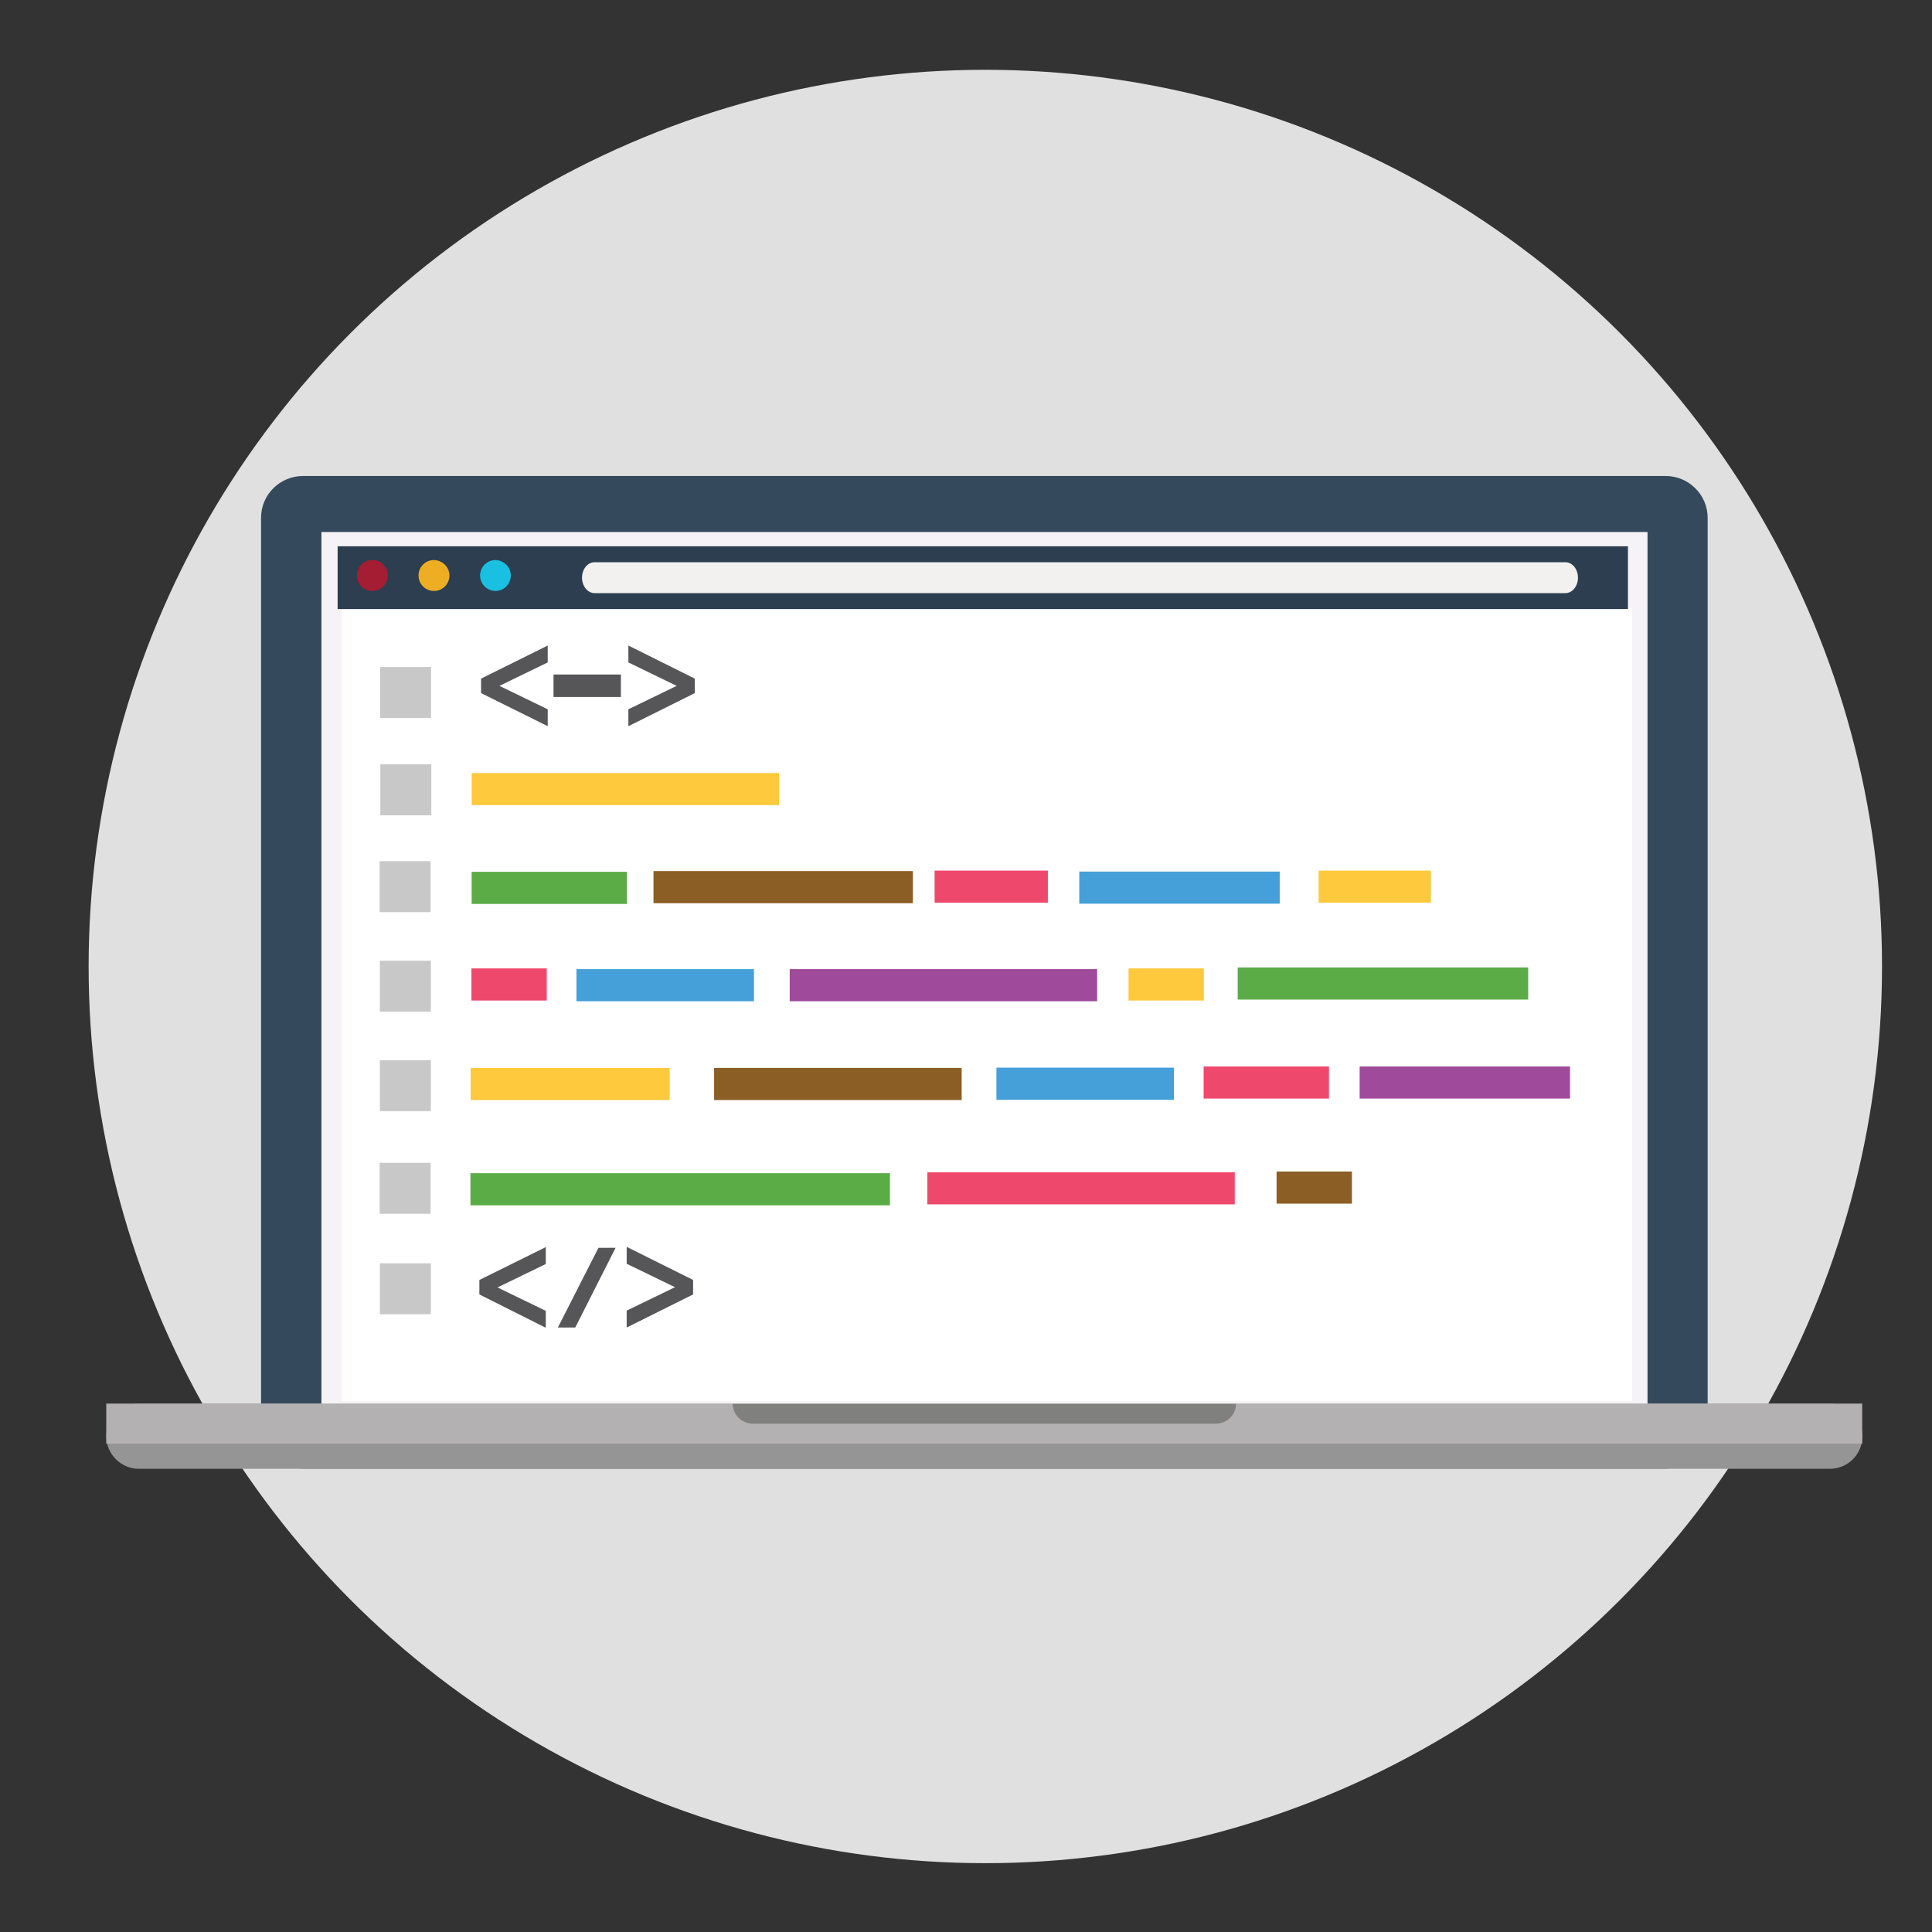 <?xml version="1.0" encoding="utf-8"?>
<!-- Generator: Adobe Illustrator 19.1.0, SVG Export Plug-In . SVG Version: 6.00 Build 0)  -->
<svg version="1.1" id="objects" xmlns="http://www.w3.org/2000/svg" xmlns:xlink="http://www.w3.org/1999/xlink" x="0px" y="0px"
	 viewBox="0 0 800 800" style="enable-background:new 0 0 800 800;" xml:space="preserve">
<rect x="0" y="0" width="800" height="800" fill="#333333" stroke="none"/>
<style type="text/css">
	.st0{fill:#E0E0E0;}
	.st1{fill:#35495C;}
	.st2{fill:#969595;}
	.st3{fill:#B3B1B2;}
	.st4{fill:#80807F;}
	.st5{fill:#F5F3F5;}
	.st6{fill:#FFFFFF;}
	.st7{fill:#2C3E50;}
	.st8{fill:#A41D32;}
	.st9{fill:#EEAE23;}
	.st10{fill:#1AC0E2;}
	.st11{fill:#F2F1F0;}
	.st12{fill:#C8C8C8;}
	.st13{fill:#565557;}
	.st14{fill:#FFC93E;}
	.st15{fill:#5BAC46;}
	.st16{fill:#EE496C;}
	.st17{fill:#459FD8;}
	.st18{fill:#8B5E25;}
	.st19{fill:#9F4A9B;}
</style>
<circle class="st0" cx="408" cy="400.2" r="371.3"/>
<g>
	<path class="st1" d="M707,590.8c0,9.6-7.8,17.3-17.4,17.3H125.5c-9.6,0-17.4-7.8-17.4-17.3V214.4c0-9.6,7.8-17.3,17.4-17.3h564.2
		c9.6,0,17.4,7.8,17.4,17.3V590.8z"/>
	<path class="st2" d="M771.2,594.7c0,7.4-6,13.5-13.5,13.5H57.5c-7.4,0-13.5-6.1-13.5-13.5c0-7.5,6-13.5,13.5-13.5h700.2
		C765.1,581.1,771.2,587.2,771.2,594.7z"/>
	<rect x="44" y="581.2" class="st3" width="727.1" height="16.6"/>
	<path class="st4" d="M511.8,581.2c0,4.6-3.7,8.3-8.3,8.3H311.7c-4.6,0-8.3-3.7-8.3-8.3H511.8z"/>
	<rect x="133.1" y="220.3" class="st5" width="549.1" height="360.9"/>
	<rect x="141.5" y="252" class="st6" width="534.3" height="328.2"/>
	<rect x="139.8" y="226.2" class="st7" width="534.3" height="26"/>
	<path class="st8" d="M160.6,238.3c0,3.5-2.8,6.4-6.4,6.4s-6.4-2.8-6.4-6.4c0-3.5,2.8-6.4,6.4-6.4S160.6,234.8,160.6,238.3z"/>
	<path class="st9" d="M186.1,238.3c0,3.5-2.8,6.4-6.4,6.4c-3.5,0-6.4-2.8-6.4-6.4c0-3.5,2.8-6.4,6.4-6.4
		C183.2,232,186.1,234.8,186.1,238.3z"/>
	<path class="st10" d="M211.5,238.3c0,3.5-2.8,6.4-6.3,6.4c-3.5,0-6.4-2.8-6.4-6.4c0-3.5,2.8-6.4,6.4-6.4
		C208.6,232,211.5,234.8,211.5,238.3z"/>
	<path class="st11" d="M653.4,239.2c0,3.5-2.3,6.4-5.2,6.4h-402c-2.8,0-5.2-2.8-5.2-6.4c0-3.5,2.3-6.4,5.2-6.4h402
		C651.1,232.8,653.4,235.7,653.4,239.2z"/>
	<rect x="157.4" y="276.2" class="st12" width="21.1" height="21.1"/>
	<rect x="157.5" y="316.5" class="st12" width="21.1" height="21.1"/>
	<rect x="157.2" y="356.6" class="st12" width="21.1" height="21.1"/>
	<rect x="157.3" y="397.8" class="st12" width="21.1" height="21.1"/>
	<rect x="157.3" y="523.1" class="st12" width="21.1" height="21.1"/>
	<rect x="157.2" y="481.5" class="st12" width="21.1" height="21.1"/>
	<rect x="157.3" y="439" class="st12" width="21.1" height="21.1"/>
	<g>
		<path class="st13" d="M226.8,267.3v7l-20,9.7l20,9.7v7L199.2,287v-6L226.8,267.3z"/>
		<path class="st13" d="M229.2,279.3h27.9v9.3h-27.9V279.3z"/>
		<path class="st13" d="M260.2,300.7v-7l20-9.7l-20-9.7v-7l27.5,13.7v6L260.2,300.7z"/>
	</g>
	<rect x="195.3" y="320.1" class="st14" width="127.3" height="13.3"/>
	<rect x="195.3" y="361" class="st15" width="64.3" height="13.3"/>
	<rect x="195.2" y="401" class="st16" width="31.2" height="13.3"/>
	<rect x="194.9" y="442.2" class="st14" width="82.4" height="13.3"/>
	<rect x="194.8" y="485.8" class="st15" width="173.7" height="13.3"/>
	<rect x="238.7" y="401.3" class="st17" width="73.5" height="13.3"/>
	<rect x="270.6" y="360.7" class="st18" width="107.4" height="13.3"/>
	<rect x="295.7" y="442.2" class="st18" width="102.5" height="13.3"/>
	<rect x="384" y="485.4" class="st16" width="127.3" height="13.3"/>
	<rect x="327" y="401.3" class="st19" width="127.3" height="13.3"/>
	<g>
		<path class="st13" d="M226,516.4v7l-20,9.7l20,9.7v7L198.5,536v-6L226,516.4z"/>
		<path class="st13" d="M259.5,549.7v-7l20-9.7l-20-9.7v-7l27.5,13.7v6L259.5,549.7z"/>
		<g>
			<path class="st13" d="M238.2,549.7H231l16.8-33h7.1L238.2,549.7z"/>
		</g>
	</g>
	<rect x="387" y="360.5" class="st16" width="46.9" height="13.3"/>
	<rect x="412.6" y="442.1" class="st17" width="73.5" height="13.3"/>
	<rect x="446.9" y="360.9" class="st17" width="83" height="13.3"/>
	<rect x="546" y="360.5" class="st14" width="46.5" height="13.3"/>
	<rect x="467.3" y="401" class="st14" width="31.2" height="13.3"/>
	<rect x="498.4" y="441.6" class="st16" width="51.9" height="13.3"/>
	<rect x="528.6" y="485.1" class="st18" width="31.2" height="13.3"/>
	<rect x="512.5" y="400.6" class="st15" width="120.3" height="13.3"/>
	<rect x="563" y="441.6" class="st19" width="87.1" height="13.3"/>
</g>
</svg>
